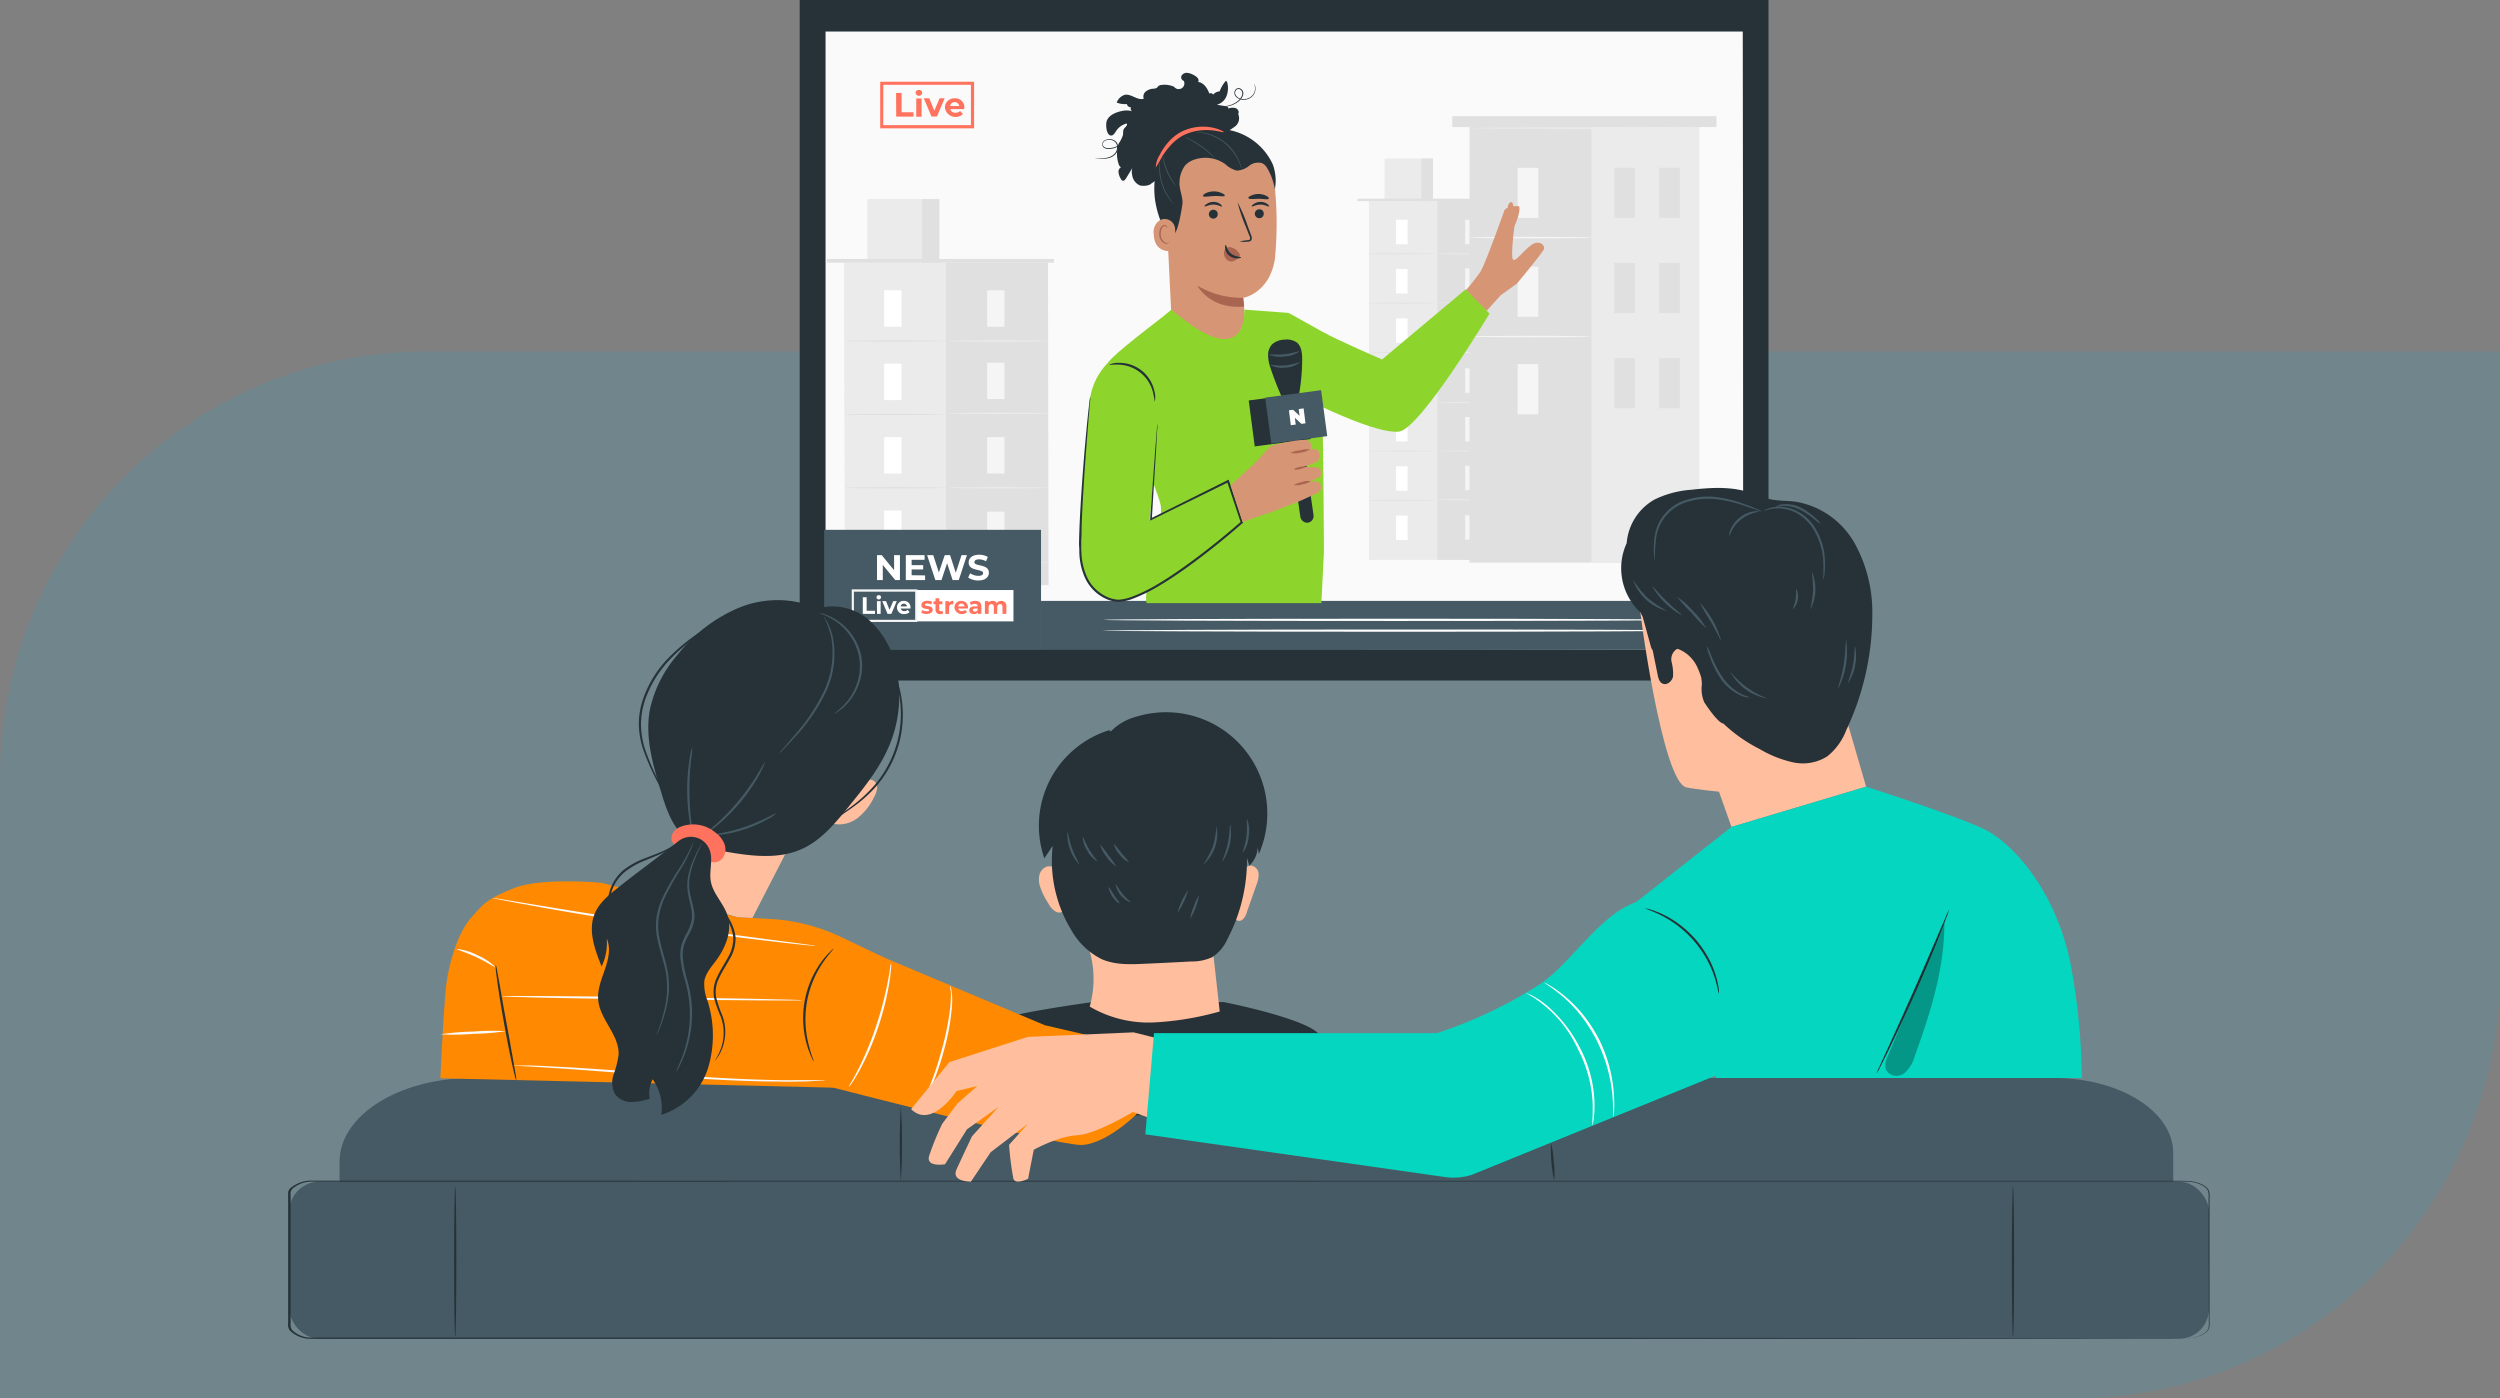 <svg xmlns="http://www.w3.org/2000/svg" width="468.718" height="262.186" viewBox="0 0 468.718 262.186"><rect x="0" y="0" width="468.718" height="262.186" fill="#808080" stroke="none"/><g transform="translate(-860 -3102.813)"><path d="M80,0H468.718a0,0,0,0,1,0,0V116.309a80,80,0,0,1-80,80H0a0,0,0,0,1,0,0V80A80,80,0,0,1,80,0Z" transform="translate(860 3168.689)" fill="#35a3be" opacity="0.2"/><g transform="translate(888.086 2973.522)"><g transform="translate(121.847 129.29)"><rect width="181.641" height="127.591" fill="#263238"/><rect width="172.366" height="116.093" transform="translate(4.585 5.745)" fill="#fafafa"/><path d="M322.115,252.384v-8.22c0-5.372,0-13.251-.049-23.345,0-20.172-.049-49.173-.089-84.528l.17.17H149.8l.211-.211V252.343l-.195-.187,124.224.089,35.46.057h.032l-35.419.049-124.345.1h-.195V135.95h.227l172.35.049h.17v.162c-.041,35.4-.065,64.437-.089,84.633,0,10.078,0,17.949-.041,23.3v6.086C322.188,251.564,322.115,252.384,322.115,252.384Z" transform="translate(-145.164 -130.546)" fill="#263238"/><path d="M192.79,250.439H154.53l-.17-60.469h38.259Z" transform="translate(-146.067 -140.732)" fill="#ebebeb"/><rect width="19.126" height="60.46" transform="translate(27.427 49.238)" fill="#e0e0e0"/><rect width="13.51" height="11.904" transform="translate(12.667 37.334)" fill="#ebebeb"/><rect width="3.221" height="11.904" transform="translate(22.956 37.334)" fill="#e0e0e0"/><rect width="42.568" height="0.698" transform="translate(5.104 48.549)" fill="#e0e0e0"/><rect width="3.238" height="6.824" transform="translate(15.847 54.431)" fill="#fff"/><path d="M173.494,208.06c0,.073-4.284.13-9.567.13s-9.567-.057-9.567-.13,4.284-.13,9.567-.13S173.494,207.987,173.494,208.06Z" transform="translate(-146.067 -144.118)" fill="#e0e0e0"/><rect width="3.238" height="6.824" transform="translate(35.144 54.431)" fill="#f5f5f5"/><path d="M197.274,208.06c0,.073-4.284.13-9.567.13s-9.567-.057-9.567-.13,4.284-.13,9.567-.13S197.274,207.987,197.274,208.06Z" transform="translate(-150.551 -144.118)" fill="#ebebeb"/><rect width="3.238" height="6.824" transform="translate(35.144 67.991)" fill="#f5f5f5"/><path d="M197.274,224.768c0,.065-4.284.13-9.567.13s-9.567-.065-9.567-.13,4.284-.138,9.567-.138S197.274,224.695,197.274,224.768Z" transform="translate(-150.551 -147.267)" fill="#ebebeb"/><rect width="3.238" height="6.824" transform="translate(35.144 81.956)" fill="#f5f5f5"/><path d="M197.274,241.97c0,.065-4.284.13-9.567.13s-9.567-.065-9.567-.13,4.284-.13,9.567-.13S197.274,241.9,197.274,241.97Z" transform="translate(-150.551 -150.512)" fill="#ebebeb"/><rect width="3.238" height="6.824" transform="translate(35.144 95.92)" fill="#f5f5f5"/><path d="M197.274,259.19c0,.073-4.284.13-9.567.13s-9.567-.057-9.567-.13,4.284-.13,9.567-.13S197.274,259.117,197.274,259.19Z" transform="translate(-150.551 -153.759)" fill="#ebebeb"/><rect width="3.238" height="6.824" transform="translate(15.847 68.194)" fill="#fff"/><path d="M173.494,225.02c0,.073-4.284.13-9.567.13s-9.567-.057-9.567-.13,4.284-.13,9.567-.13S173.494,224.979,173.494,225.02Z" transform="translate(-146.067 -147.316)" fill="#e0e0e0"/><rect width="3.238" height="6.824" transform="translate(15.847 81.956)" fill="#fff"/><path d="M173.494,241.97c0,.073-4.284.13-9.567.13s-9.567-.057-9.567-.13,4.284-.13,9.567-.13S173.494,241.9,173.494,241.97Z" transform="translate(-146.067 -150.512)" fill="#e0e0e0"/><rect width="3.238" height="6.824" transform="translate(15.847 95.726)" fill="#fff"/><path d="M173.494,258.97c0,.073-4.284.13-9.567.13s-9.567-.057-9.567-.13,4.284-.13,9.567-.13S173.494,258.881,173.494,258.97Z" transform="translate(-146.067 -153.718)" fill="#e0e0e0"/><rect width="25.698" height="67.252" transform="translate(106.729 37.716)" fill="#ebebeb"/><rect width="12.845" height="67.252" transform="translate(119.574 37.716)" fill="#e0e0e0"/><rect width="9.072" height="7.993" transform="translate(109.658 29.723)" fill="#ebebeb"/><rect width="2.167" height="7.993" transform="translate(116.572 29.723)" fill="#e0e0e0"/><rect width="28.587" height="0.463" transform="translate(104.587 37.245)" fill="#e0e0e0"/><rect width="2.175" height="4.585" transform="translate(111.8 41.205)" fill="#fff"/><path d="M288.515,187.919c0,.049-2.873.081-6.427.081s-6.419,0-6.419-.081,2.872-.089,6.419-.089S288.515,187.871,288.515,187.919Z" transform="translate(-168.941 -140.328)" fill="#e0e0e0"/><rect width="2.175" height="4.585" transform="translate(124.759 41.205)" fill="#f5f5f5"/><path d="M304.485,187.919c0,.049-2.872.081-6.427.081s-6.419,0-6.419-.081,2.873-.089,6.419-.089S304.485,187.871,304.485,187.919Z" transform="translate(-171.952 -140.328)" fill="#ebebeb"/><rect width="2.175" height="4.585" transform="translate(124.759 50.309)" fill="#f5f5f5"/><path d="M304.485,199.139c0,.049-2.872.089-6.427.089s-6.419-.041-6.419-.089,2.873-.089,6.419-.089S304.485,199.091,304.485,199.139Z" transform="translate(-171.952 -142.444)" fill="#ebebeb"/><rect width="2.175" height="4.585" transform="translate(124.759 59.69)" fill="#f5f5f5"/><path d="M304.485,210.7c0,.049-2.872.081-6.427.081s-6.419,0-6.419-.081,2.873-.089,6.419-.089S304.485,210.651,304.485,210.7Z" transform="translate(-171.952 -144.624)" fill="#ebebeb"/><rect width="2.175" height="4.585" transform="translate(124.759 69.07)" fill="#f5f5f5"/><path d="M304.485,222.259c0,.049-2.872.081-6.427.081s-6.419,0-6.419-.081,2.873-.089,6.419-.089S304.485,222.211,304.485,222.259Z" transform="translate(-171.952 -146.803)" fill="#ebebeb"/><rect width="2.175" height="4.585" transform="translate(124.759 78.182)" fill="#f5f5f5"/><path d="M304.485,233.489c0,.041-2.872.081-6.427.081s-6.419-.041-6.419-.081,2.873-.089,6.419-.089S304.485,233.441,304.485,233.489Z" transform="translate(-171.952 -148.921)" fill="#ebebeb"/><rect width="2.175" height="4.585" transform="translate(124.759 87.327)" fill="#f5f5f5"/><rect width="2.175" height="4.585" transform="translate(124.759 96.594)" fill="#f5f5f5"/><path d="M304.485,244.759c0,.049-2.872.089-6.427.089s-6.419,0-6.419-.089,2.873-.089,6.419-.089S304.485,244.711,304.485,244.759Z" transform="translate(-171.952 -151.046)" fill="#ebebeb"/><rect width="2.175" height="4.585" transform="translate(111.8 50.447)" fill="#fff"/><path d="M288.515,199.309c0,.049-2.873.089-6.427.089s-6.419-.041-6.419-.089,2.872-.089,6.419-.089S288.515,199.261,288.515,199.309Z" transform="translate(-168.941 -142.476)" fill="#e0e0e0"/><rect width="2.175" height="4.585" transform="translate(111.8 59.69)" fill="#fff"/><path d="M288.515,210.7c0,.049-2.873.089-6.427.089s-6.419-.041-6.419-.089,2.872-.089,6.419-.089S288.515,210.651,288.515,210.7Z" transform="translate(-168.941 -144.624)" fill="#e0e0e0"/><rect width="2.175" height="4.585" transform="translate(111.8 68.932)" fill="#fff"/><path d="M288.515,222.091c0,.049-2.873.089-6.427.089s-6.419-.041-6.419-.089,2.872-.081,6.419-.081S288.515,222.042,288.515,222.091Z" transform="translate(-168.941 -146.773)" fill="#e0e0e0"/><rect width="2.175" height="4.585" transform="translate(111.8 78.182)" fill="#fff"/><path d="M288.515,233.489c0,.041-2.873.081-6.427.081s-6.419-.041-6.419-.081,2.872-.089,6.419-.089S288.515,233.441,288.515,233.489Z" transform="translate(-168.941 -148.921)" fill="#e0e0e0"/><rect width="2.175" height="4.585" transform="translate(111.8 87.425)" fill="#fff"/><path d="M288.515,244.879c0,.049-2.873.089-6.427.089s-6.419,0-6.419-.089,2.872-.089,6.419-.089S288.515,244.831,288.515,244.879Z" transform="translate(-168.941 -151.069)" fill="#e0e0e0"/><rect width="2.175" height="4.585" transform="translate(111.8 96.667)" fill="#fff"/><rect width="43.063" height="81.728" transform="translate(125.579 23.759)" fill="#e0e0e0"/><rect width="20.189" height="81.728" transform="translate(148.445 23.759)" fill="#ebebeb"/><rect width="3.871" height="9.405" transform="translate(134.602 31.451)" fill="#f5f5f5"/><rect width="3.871" height="9.405" transform="translate(134.602 68.267)" fill="#f5f5f5"/><path d="M321.766,184.154c0,.081-5.12.146-11.433.146s-11.433-.065-11.433-.146,5.112-.154,11.441-.154S321.766,184.073,321.766,184.154Z" transform="translate(-173.321 -139.606)" fill="#f5f5f5"/><rect width="3.871" height="9.405" transform="translate(134.602 49.993)" fill="#f5f5f5"/><path d="M321.766,207.016c0,.081-5.12.146-11.433.146s-11.433-.065-11.433-.146,5.112-.146,11.433-.146S321.766,206.975,321.766,207.016Z" transform="translate(-173.321 -143.918)" fill="#f5f5f5"/><rect width="3.871" height="9.405" transform="translate(152.738 31.451)" fill="#e0e0e0"/><rect width="3.871" height="9.405" transform="translate(161.136 31.451)" fill="#e0e0e0"/><rect width="3.871" height="9.405" transform="translate(152.738 49.295)" fill="#e0e0e0"/><rect width="3.871" height="9.405" transform="translate(161.136 49.295)" fill="#e0e0e0"/><rect width="3.871" height="9.405" transform="translate(152.738 67.147)" fill="#e0e0e0"/><rect width="3.871" height="9.405" transform="translate(161.136 67.147)" fill="#e0e0e0"/><rect width="49.538" height="2.045" transform="translate(122.341 21.779)" fill="#e0e0e0"/><path d="M342.348,158.856c0,.081-9.624.146-21.5.146s-21.5-.065-21.5-.146,9.624-.146,21.5-.146S342.348,158.775,342.348,158.856Z" transform="translate(-173.406 -134.837)" fill="#ebebeb"/><rect width="40.661" height="22.509" transform="translate(4.585 99.337)" fill="#455a64"/><path d="M166.41,150.76h1.031v3.627h2.24v.811h-3.246Z" transform="translate(-148.339 -133.338)" fill="#ff725e"/><path d="M170.92,150.631a.576.576,0,0,1,.625-.552.56.56,0,0,1,.617.536.625.625,0,0,1-1.242,0Zm.122,1.039h1v3.424h-1Z" transform="translate(-149.19 -133.209)" fill="#ff725e"/><path d="M176.721,152l-1.444,3.424h-1.022L172.81,152h1.031l.949,2.329.982-2.329Z" transform="translate(-149.546 -133.572)" fill="#ff725e"/><path d="M181.3,154.028h-2.6a.917.917,0,0,0,.982.682,1.168,1.168,0,0,0,.86-.325l.527.568a2,2,0,0,1-3.367-1.209A1.745,1.745,0,0,1,179.568,152a1.7,1.7,0,0,1,1.785,1.785A.644.644,0,0,0,181.3,154.028Zm-2.613-.584h1.688a.86.86,0,0,0-1.7,0Z" transform="translate(-150.47 -133.571)" fill="#ff725e"/><path d="M180.348,156.909H162.74V148.17h17.608Zm-17.04-.592h16.44v-7.563H163.324Z" transform="translate(-147.647 -132.85)" fill="#ff725e"/><rect width="18.225" height="5.875" transform="translate(21.852 110.624)" fill="#fff"/><path d="M166.3,257.56v4.666h-.884l-2.329-2.832v2.832H162V257.56h.893l2.313,2.832V257.56Z" transform="translate(-147.508 -153.476)" fill="#fff"/><path d="M172.271,261.358v.868H168.66V257.56h3.522v.868h-2.434v1.006h2.167v.811h-2.167v1.079Z" transform="translate(-148.763 -153.476)" fill="#fff"/><path d="M181.047,257.56l-1.526,4.666h-1.16l-1.031-3.157-1.055,3.157h-1.152l-1.534-4.666h1.144l1.055,3.246,1.1-3.246h1l1.071,3.3,1.079-3.3Z" transform="translate(-149.693 -153.476)" fill="#fff"/><path d="M183.07,261.744l.365-.811a2.759,2.759,0,0,0,1.542.487c.633,0,.893-.211.893-.5,0-.868-2.71-.268-2.71-2,0-.811.641-1.452,1.964-1.452a3.091,3.091,0,0,1,1.623.414l-.333.811a2.645,2.645,0,0,0-1.29-.365c-.641,0-.893.235-.893.536,0,.852,2.718.26,2.718,1.972,0,.811-.649,1.452-1.98,1.452A3.351,3.351,0,0,1,183.07,261.744Z" transform="translate(-151.481 -153.457)" fill="#fff"/><path d="M158.72,267.29h.722v2.532h1.566v.584H158.72Z" transform="translate(-146.889 -155.311)" fill="#fff"/><path d="M161.88,267.2a.4.4,0,0,1,.43-.39.389.389,0,0,1,.43.373.43.43,0,1,1-.86,0Zm.081.722h.7v2.394h-.682Z" transform="translate(-147.485 -155.22)" fill="#fff"/><path d="M165.935,268.18l-1.014,2.394h-.714L163.2,268.18h.714l.665,1.623.69-1.623Z" transform="translate(-147.734 -155.479)" fill="#fff"/><path d="M169.135,269.566h-1.818a.649.649,0,0,0,.69.479.812.812,0,0,0,.6-.235l.373.406a1.274,1.274,0,0,1-.99.389,1.25,1.25,0,0,1-1.371-1.241,1.225,1.225,0,0,1,1.282-1.233,1.193,1.193,0,0,1,1.25,1.25C169.152,269.428,169.135,269.509,169.135,269.566Zm-1.826-.406h1.185a.6.6,0,0,0-1.185,0Z" transform="translate(-148.379 -155.469)" fill="#fff"/><path d="M172.21,270.338l.235-.5a1.623,1.623,0,0,0,.811.235c.325,0,.446-.089.446-.219,0-.389-1.452,0-1.452-.949,0-.454.414-.811,1.112-.811a2.02,2.02,0,0,1,.925.211l-.235.495a1.412,1.412,0,0,0-.69-.178c-.316,0-.446.1-.446.227,0,.406,1.452,0,1.452.957,0,.446-.422.763-1.136.763a2.061,2.061,0,0,1-1.022-.227Z" transform="translate(-149.433 -155.462)" fill="#ff725e"/><path d="M176.894,270.344a.973.973,0,0,1-.568.154.811.811,0,0,1-.893-.86v-1h-.373V268.1h.373v-.584h.7v.584h.592v.536h-.592v.982a.276.276,0,0,0,.292.316.47.47,0,0,0,.284-.089Z" transform="translate(-149.97 -155.354)" fill="#ff725e"/><path d="M179.293,268.129v.641h-.154a.592.592,0,0,0-.641.673v1.128h-.7v-2.394h.665v.316A.966.966,0,0,1,179.293,268.129Z" transform="translate(-150.487 -155.469)" fill="#ff725e"/><path d="M182.415,269.566h-1.81a.633.633,0,0,0,.682.479.812.812,0,0,0,.6-.235l.373.406a1.4,1.4,0,0,1-2.361-.852,1.225,1.225,0,0,1,1.282-1.233,1.193,1.193,0,0,1,1.25,1.25,1.619,1.619,0,0,1-.016.187Zm-1.818-.406h1.177a.592.592,0,0,0-1.177,0Z" transform="translate(-150.883 -155.469)" fill="#ff725e"/><path d="M185.592,269.2v1.363h-.649v-.3a.812.812,0,0,1-.73.341c-.56,0-.893-.316-.893-.73s.3-.714,1.031-.714h.552c0-.3-.179-.479-.552-.479a1.176,1.176,0,0,0-.7.227l-.243-.487a1.834,1.834,0,0,1,1.031-.292C185.17,268.13,185.592,268.471,185.592,269.2Zm-.69.609v-.243h-.479c-.325,0-.43.114-.43.276s.146.292.4.292a.511.511,0,0,0,.511-.325Z" transform="translate(-151.528 -155.469)" fill="#ff725e"/><path d="M190.955,269.192v1.371h-.722V269.3c0-.389-.179-.568-.454-.568s-.536.2-.536.633v1.2h-.633V269.3c0-.389-.17-.568-.454-.568s-.527.2-.527.633v1.2h-.7V268.17h.665v.276a.957.957,0,0,1,.755-.317.884.884,0,0,1,.811.4,1.071,1.071,0,0,1,.868-.4.925.925,0,0,1,.925,1.063Z" transform="translate(-152.208 -155.469)" fill="#ff725e"/><path d="M168.47,271.58H156.16v-6.11h12.31Zm-11.9-.406h11.49V265.9h-11.49Z" transform="translate(-146.406 -154.968)" fill="#f5f5f5"/><rect width="131.762" height="9.177" transform="translate(45.246 112.661)" fill="#455a64"/><path d="M324.093,272.461c0,.122-24.6.211-54.943.211s-54.951-.089-54.951-.211,24.6-.211,54.951-.211S324.093,272.347,324.093,272.461Z" transform="translate(-157.35 -156.246)" fill="#fff"/><path d="M323.893,274.951c0,.114-24.6.211-54.943.211S214,275.04,214,274.951s24.595-.211,54.951-.211S323.893,274.8,323.893,274.951Z" transform="translate(-157.313 -156.716)" fill="#fff"/><path d="M305.206,177.706s-3.489,9.851-4.447,11.36a38.129,38.129,0,0,1-2.8,3.546l3.976,3.781,2.637-2.937,3.051-2.191s4.869-5.867,5.08-6.492-.876-1.834-2.434-.7-2.962,3.246-3.4,2.662.26-6.151.26-6.151,1.306-2.872.876-3.83h-1.087s0-.966-.527-.7-.519,1.047-.519,1.047A.811.811,0,0,0,305.206,177.706Z" transform="translate(-173.144 -138.1)" fill="#d69676"/><path d="M230.468,166.346a2.264,2.264,0,0,0-2.029,2.3h0l1.355,27.727c.057,3.619,5.347,5.68,9.218,5.566h0c3.919-.925,4.65-3.124,4.487-6.565-.081-1.623-.325-3.887-.316-3.854s4.942-.811,5.948-7.3a68.539,68.539,0,0,0,.049-12.764c-.252-3.871-2.824-8.618-6.678-8.2Z" transform="translate(-160.035 -135.689)" fill="#d69676"/><path d="M250.972,178.378a.839.839,0,1,1-.86-.738A.811.811,0,0,1,250.972,178.378Z" transform="translate(-163.969 -138.406)" fill="#263238"/><path d="M251.85,176.8c-.105.114-.73-.349-1.623-.349s-1.542.454-1.623.341.057-.243.341-.446a2.175,2.175,0,0,1,1.306-.406,2.134,2.134,0,0,1,1.29.414C251.8,176.589,251.9,176.8,251.85,176.8Z" transform="translate(-163.833 -138.086)" fill="#263238"/><path d="M240.343,178.5a.834.834,0,1,1-.852-.747A.811.811,0,0,1,240.343,178.5Z" transform="translate(-161.966 -138.427)" fill="#263238"/><path d="M240.96,176.8c-.1.114-.73-.349-1.623-.349s-1.542.454-1.623.341.049-.243.341-.446a2.231,2.231,0,0,1,1.306-.406,2.134,2.134,0,0,1,1.29.414C240.92,176.589,241.009,176.8,240.96,176.8Z" transform="translate(-161.78 -138.086)" fill="#263238"/><path d="M245.722,183.4a6.3,6.3,0,0,1,1.444-.268c.227,0,.446-.065.479-.227a1.16,1.16,0,0,0-.146-.674q-.325-.811-.682-1.728A29.607,29.607,0,0,1,245.3,176a29.691,29.691,0,0,1,1.883,4.39c.219.609.438,1.185.641,1.736a1.315,1.315,0,0,1,.122.893.56.56,0,0,1-.373.333,1.4,1.4,0,0,1-.381.057A6.135,6.135,0,0,1,245.722,183.4Z" transform="translate(-163.215 -138.098)" fill="#263238"/><path d="M244.609,197.568A16.391,16.391,0,0,1,236,195.28s2.353,4.536,8.8,3.919Z" transform="translate(-161.461 -141.733)" fill="#aa6550"/><path d="M244.984,187.517a2.386,2.386,0,0,0-1.7-1.128,1.022,1.022,0,0,0-1.006.56,1.623,1.623,0,0,0,.146,1.477,1.363,1.363,0,0,0,1.347.657,2.231,2.231,0,0,0,1.112-.73.754.754,0,0,0,.227-.316.511.511,0,0,0-.073-.463" transform="translate(-162.623 -140.056)" fill="#aa6550"/><path d="M242.558,185.88c.146,0,.154.957.982,1.623s1.858.576,1.866.706-.235.187-.665.2a2.434,2.434,0,0,1-1.558-.536,2.1,2.1,0,0,1-.755-1.379C242.387,186.115,242.493,185.88,242.558,185.88Z" transform="translate(-162.671 -139.961)" fill="#263238"/><path d="M241.4,174.33c-.114.235-.99,0-2.037.057s-1.923.227-2.037,0c-.057-.105.114-.316.479-.519a3.546,3.546,0,0,1,3.1,0C241.271,174.013,241.45,174.224,241.4,174.33Z" transform="translate(-161.709 -137.628)" fill="#263238"/><path d="M251.625,175.019c-.195.2-.957,0-1.874,0s-1.7.13-1.866-.081,0-.308.381-.495a3.246,3.246,0,0,1,3.019.081C251.6,174.719,251.707,174.921,251.625,175.019Z" transform="translate(-163.69 -137.741)" fill="#263238"/><path d="M238.995,156.261a1.947,1.947,0,0,0,.706-2.434c.268-.381-.049-.949-.487-1.1a2.3,2.3,0,0,0-1.379.089c.122-.219-.2-.4-.446-.438l-1.7-.276a2.67,2.67,0,0,0,1.785-1.517,4.171,4.171,0,0,0,.243-2.378.852.852,0,0,0-.308-.609,6.378,6.378,0,0,0-1.185,2,1.688,1.688,0,0,0-1.225.617.463.463,0,0,0-.7-.195c-.357-1.006-1.047-2.069-2.11-2.191.333-.471-.268-1.031-.811-1.29a3.246,3.246,0,0,0-1.185-.414,1.136,1.136,0,0,0-1.087.495.7.7,0,0,0,.4,1.006,1.066,1.066,0,0,1-1.818,1.1,4.463,4.463,0,0,0-2.345-.341,1.055,1.055,0,0,0-.576.2c-.122.1-.195.243-.325.333a1.144,1.144,0,0,1-.633.17,2.524,2.524,0,0,0-1.42.519A1.225,1.225,0,0,0,222,150.97c-1.177.381-2.345-.966-3.554-.73a2.361,2.361,0,0,0-1.517,1.452,4.106,4.106,0,0,0,1.9.276.811.811,0,0,0,.811.625.479.479,0,0,0,.276.738,4.235,4.235,0,0,0-2.272,0c-1.128.268-2.378.868-2.637,2a3.879,3.879,0,0,0,0,1.225c.073.617.389,1.42.99,1.306.373-.073.568-.471.811-.811a3.246,3.246,0,0,1,1.972-1.428c.292.284-.243.641-.479.974s-.138.763-.195,1.16a5.907,5.907,0,0,1-.811,1.623,6.055,6.055,0,0,0,0,3.846c.081.349.479.811.69.487a.966.966,0,0,0-.722.982,2.848,2.848,0,0,0,.414,1.25.674.674,0,0,0,.373.4c.268.057.487-.211.625-.438l1.16-1.907a2.88,2.88,0,0,0,0,1.315,2.434,2.434,0,0,0,1.5,1.931,3.311,3.311,0,0,0,1.728-.13" transform="translate(-157.494 -132.461)" fill="#263238"/><path d="M228.392,178.737c.252-.105,1.258.308,1.428.1.811-1.1,1.3-4.219,1.509-5.583s-.649-2.889-.519-4.26a5.339,5.339,0,0,1,1.039-3.092,3.96,3.96,0,0,1,1.672-1.071,6.443,6.443,0,0,1,5.85.811,4.869,4.869,0,0,0,2.191,1.225,4.057,4.057,0,0,0,2.3-.9,2.67,2.67,0,0,1,2.434-.487,2.321,2.321,0,0,1,.755.625,11.141,11.141,0,0,1,1.623,4.293,8.861,8.861,0,0,0-.381-4.682,11.409,11.409,0,0,0-8.861-6.565c-7.628-1.242-11.2,3-12.553,6.037a16.172,16.172,0,0,0-.641,7.344A19.012,19.012,0,0,0,228.392,178.737Z" transform="translate(-159.59 -134.878)" fill="#263238"/><path d="M226.4,166.219a21.63,21.63,0,0,0,1.185-2.045,14.411,14.411,0,0,1,1.509-2.012,8.925,8.925,0,0,1,2.337-1.907,9.1,9.1,0,0,1,2.864-.933,10.183,10.183,0,0,1,2.491-.089c1.428.13,2.288.454,2.329.341s-.17-.187-.552-.365a7.213,7.213,0,0,0-1.7-.511,9.112,9.112,0,0,0-2.662-.081,8.925,8.925,0,0,0-3.132.966,8.787,8.787,0,0,0-2.507,2.11,12,12,0,0,0-1.444,2.215A4.544,4.544,0,0,0,226.4,166.219Z" transform="translate(-159.647 -134.808)" fill="#ff725e"/><path d="M235.59,159.8a2.721,2.721,0,0,0,.463.057,10.035,10.035,0,0,1,1.233.211,9.145,9.145,0,0,1,6.264,4.974,10,10,0,0,1,.487,1.168,1.987,1.987,0,0,0,.154.43v-.114a.58.58,0,0,0-.081-.341,8.873,8.873,0,0,0-6.784-6.224,6.972,6.972,0,0,0-1.258-.162h-.463Z" transform="translate(-161.384 -135.043)" fill="#455a64"/><path d="M233.09,160.94a9.077,9.077,0,0,0,.893.487,20.774,20.774,0,0,1,2.077,1.282,19.658,19.658,0,0,1,1.915,1.526c.471.414.747.69.763.673a.95.95,0,0,0-.17-.219c-.114-.13-.292-.316-.519-.536a15.416,15.416,0,0,0-1.9-1.574,15.82,15.82,0,0,0-2.118-1.25c-.284-.138-.519-.243-.682-.308A.894.894,0,0,0,233.09,160.94Z" transform="translate(-160.912 -135.258)" fill="#455a64"/><path d="M228,165.16a1.167,1.167,0,0,0,0,.252,6.312,6.312,0,0,0,.122.69,11.878,11.878,0,0,0,.69,2.175,11.667,11.667,0,0,0,1.128,2c.17.243.316.43.422.552s.17.195.179.187a9.3,9.3,0,0,0-.511-.811,14.647,14.647,0,0,1-1.079-2.012,15.418,15.418,0,0,1-.738-2.142,7.8,7.8,0,0,0-.211-.893Z" transform="translate(-159.951 -136.054)" fill="#455a64"/><path d="M229.981,174.663s-.308-.373-.755-1.014a11.838,11.838,0,0,1-.706-1.177,13.8,13.8,0,0,1-.649-1.542,13.162,13.162,0,0,1-.4-1.623,10.186,10.186,0,0,1-.13-1.363V166.67a1.113,1.113,0,0,0-.057.341,6.612,6.612,0,0,0-.057.933,10.115,10.115,0,0,0,.106,1.388,10.663,10.663,0,0,0,.389,1.623,10.819,10.819,0,0,0,.674,1.566,10.032,10.032,0,0,0,.738,1.177,6.72,6.72,0,0,0,.6.714,1.379,1.379,0,0,0,.243.252Z" transform="translate(-159.807 -136.338)" fill="#455a64"/><path d="M212.38,164.5h.17l.5.073a5.1,5.1,0,0,0,1.85-.073,2.767,2.767,0,0,0,1.144-.592,1.915,1.915,0,0,0,.665-1.323,1.623,1.623,0,0,0-.146-.811,1.42,1.42,0,0,0-.592-.625,1.785,1.785,0,0,0-1.736,0,.811.811,0,0,0,0,1.5,1.7,1.7,0,0,0,.811.13,4.286,4.286,0,0,0,.811-.13,4.146,4.146,0,0,0,2.256-1.534,3.98,3.98,0,0,0,.8-2.2.544.544,0,0,0,0-.17,5.837,5.837,0,0,1-.105.665,4.341,4.341,0,0,1-.763,1.623,4.122,4.122,0,0,1-2.215,1.461,3.936,3.936,0,0,1-.763.122,1.55,1.55,0,0,1-.811-.122.722.722,0,0,1-.438-.592.763.763,0,0,1,.414-.641,1.7,1.7,0,0,1,1.623,0,1.339,1.339,0,0,1,.665,1.29,1.769,1.769,0,0,1-.6,1.233,2.775,2.775,0,0,1-1.1.584A5.323,5.323,0,0,1,213,164.5l-.495-.041A.43.43,0,0,0,212.38,164.5Z" transform="translate(-157.007 -134.845)" fill="#263238"/><path d="M247.359,148.66a2.985,2.985,0,0,1,.162.584,2,2,0,0,1-.446,1.542,2.207,2.207,0,0,1-2.207.665,1.4,1.4,0,0,1-1.031-.86.811.811,0,0,1,.105-.682.568.568,0,0,1,.617-.26.812.812,0,0,1,.527.471.982.982,0,0,1,0,.714,2.524,2.524,0,0,1-.876,1.112,4.406,4.406,0,0,1-2.264.884,4.544,4.544,0,0,1-1.623-.154c-.381-.105-.576-.211-.584-.195a.528.528,0,0,0,.138.081,2.921,2.921,0,0,0,.43.17,4.309,4.309,0,0,0,1.68.2,4.487,4.487,0,0,0,2.345-.884,2.613,2.613,0,0,0,.933-1.177,1.087,1.087,0,0,0,0-.811.982.982,0,0,0-.633-.568.73.73,0,0,0-.811.325.99.99,0,0,0-.122.811,1.2,1.2,0,0,0,.463.641,2.045,2.045,0,0,0,.673.316,2.329,2.329,0,0,0,2.337-.73,2.077,2.077,0,0,0,.422-1.623,1.816,1.816,0,0,0-.146-.438.527.527,0,0,0-.089-.138Z" transform="translate(-162.166 -132.942)" fill="#263238"/><path d="M229.949,181.74a1.956,1.956,0,0,0-2.864-1.623,2.663,2.663,0,0,0-1.136,2.694c.162,4.057,4.187,3.043,4.2,2.929S230.047,183.412,229.949,181.74Z" transform="translate(-159.565 -138.831)" fill="#d69676"/><path d="M229.085,184.477a1.226,1.226,0,0,1-.187.114.7.7,0,0,1-.527,0,1.753,1.753,0,0,1-.868-1.534,2.3,2.3,0,0,1,.154-1.014.811.811,0,0,1,.5-.56.365.365,0,0,1,.43.179c.057.105,0,.187.057.195s.081-.073.041-.235a.422.422,0,0,0-.17-.252.519.519,0,0,0-.389-.081,1.006,1.006,0,0,0-.714.657,2.434,2.434,0,0,0-.195,1.136,1.834,1.834,0,0,0,1.1,1.7.738.738,0,0,0,.633-.138C229.077,184.574,229.093,184.485,229.085,184.477Z" transform="translate(-159.804 -139.093)" fill="#aa6550"/><path d="M257.11,200.564s3.165,1.753,6.159,3.432c3.246,1.826,11.36,5.291,11.36,5.291L290.29,196.15l4.479,4.544S281.786,222.36,277.8,222.822s-14.728-4.787-14.728-4.787Z" transform="translate(-165.441 -141.897)" fill="#8dd52c"/><path d="M255.363,215.923c-.406-1.745-6.1-14.476-6.1-14.476l-8.309-.617s.811,12.415-13.673,0l-1.736,1.436s-9.307,7.051-10.021,8.382,9.388,24.011,9.794,27.078-3.57,16.7-2.653,18.136H255.4l.479-9.656S255.777,217.659,255.363,215.923Z" transform="translate(-157.593 -142.779)" fill="#8dd52c"/><path d="M215.916,257.543s-7.092-.446-6.987-10.159,1.761-27.07,1.915-28.125a12.172,12.172,0,0,1,3.441-6.492c1.388-.811,6.443-2.248,7.976,3.376a38.584,38.584,0,0,1,1.16,11.238l-1.452,14.979,14.687-7.3,2.572,7.725S222.667,257.543,215.916,257.543Z" transform="translate(-156.356 -144.883)" fill="#8dd52c"/><path d="M210.8,221a1.079,1.079,0,0,1,0,.284,5.779,5.779,0,0,1-.073.811c-.065.763-.154,1.858-.268,3.246-.227,2.824-.56,6.913-.884,11.961-.154,2.532-.316,5.3-.414,8.277,0,.738,0,1.493-.065,2.264V249a10.941,10.941,0,0,0,.041,1.168,11.961,11.961,0,0,0,1.071,4.658,7.571,7.571,0,0,0,3.44,3.522,5.827,5.827,0,0,0,2.434.673,8.74,8.74,0,0,0,2.564-.576,29.723,29.723,0,0,0,4.942-2.434c1.623-.966,3.189-2.02,4.763-3.14,3.846-2.743,7.425-5.631,10.719-8.5l-.057.219q-1.339-4.009-2.572-7.733l.276.114-14.468,7.108-.235.114v-.268c.406-5.526.73-10.013.957-13.145.13-1.534.219-2.735.292-3.578a7.366,7.366,0,0,1,.081-.925c.024-.227.041-.316.041-.316a1.857,1.857,0,0,1,0,.316,7.067,7.067,0,0,1-.049.933c-.041.811-.114,2.045-.195,3.578-.2,3.14-.479,7.628-.811,13.162l-.219-.154,14.419-7.181.2-.1.073.211q1.242,3.725,2.58,7.725l.049.13-.105.089c-3.3,2.889-6.881,5.786-10.743,8.544-1.574,1.12-3.173,2.183-4.8,3.148a29.966,29.966,0,0,1-5.015,2.475,9.265,9.265,0,0,1-2.694.6,6.491,6.491,0,0,1-2.637-.722,7.984,7.984,0,0,1-3.6-3.716,12.4,12.4,0,0,1-1.1-4.812,11.337,11.337,0,0,0-.041-1.185,11.219,11.219,0,0,1,0-1.168c0-.771.049-1.526.065-2.272.122-2.978.3-5.753.479-8.277.357-5.055.73-9.137,1.014-11.961.146-1.388.268-2.475.349-3.246l.105-.811A1.454,1.454,0,0,1,210.8,221Z" transform="translate(-156.311 -146.583)" fill="#263238"/><path d="M224.19,220.431a15.241,15.241,0,0,0-.333-1.81,6.849,6.849,0,0,0-6.345-5.153c-1.128-.073-1.826.114-1.842,0a3.919,3.919,0,0,1,1.85-.341,6.7,6.7,0,0,1,6.629,5.38,3.757,3.757,0,0,1,.041,1.923Z" transform="translate(-157.628 -145.097)" fill="#263238"/><path d="M257.748,208.29a3.335,3.335,0,0,0-2.321-.527,3.6,3.6,0,0,0-2.3.868,2.9,2.9,0,0,0-.763,1.939,7.125,7.125,0,0,0,.316,2.094,57.323,57.323,0,0,0,2.264,5.875l3.181-.276a38.773,38.773,0,0,0,.633-6.776C258.754,210.326,258.632,209.012,257.748,208.29Z" transform="translate(-164.546 -144.08)" fill="#263238"/><rect width="2.491" height="17.6" rx="1.246" transform="translate(91.545 80.753) rotate(-8.18)" fill="#263238"/><rect width="10.565" height="8.686" transform="translate(84.184 75.082) rotate(-7.481)" fill="#263238"/><path d="M258.3,210.486a5.169,5.169,0,0,1-2.808.941,5.283,5.283,0,0,1-2.946-.341c0-.13,1.323.089,2.9-.081S258.254,210.372,258.3,210.486Z" transform="translate(-164.582 -144.597)" fill="#455a64"/><path d="M258.433,213a4.43,4.43,0,0,1-2.726.99,4.5,4.5,0,0,1-2.856-.495c.041-.13,1.282.219,2.824.073S258.376,212.917,258.433,213Z" transform="translate(-164.638 -145.072)" fill="#455a64"/><rect width="10.581" height="8.699" transform="matrix(0.991, -0.132, 0.132, 0.991, 87.273, 74.548)" fill="#455a64"/><path d="M259.931,223.65l.357,2.8-.771.1-1.225-1.136.162,1.274-.917.114-.357-2.791.771-.105,1.225,1.136-.162-1.266Z" transform="translate(-165.455 -147.082)" fill="#fff"/><path d="M243.71,239.443l4.43-4.057,3.108-3.327s6.013-1.623,7.068-.966c.747.463.381,1.623.381,1.623s1.168-.349,1.509.43a1.477,1.477,0,0,1-.511,2.029l-2.434.868s2.434-.187,3.01.179a1.136,1.136,0,0,1,.049,1.736l-2,.811s1.834-.292,2.11.211.406,1.428-.3,1.81-3.246,1.517-3.246,1.517-5.631,2.256-6.443,2.475-4.5,1.55-4.5,1.55Z" transform="translate(-162.915 -148.456)" fill="#d69676"/><path d="M261.5,240.448a3.416,3.416,0,0,1-1.5.576,3.176,3.176,0,0,1-1.623.162c-.057-.114.641-.373,1.493-.576A3.314,3.314,0,0,1,261.5,240.448Z" transform="translate(-165.68 -150.24)" fill="#aa6550"/><path d="M261.214,233.114a3.976,3.976,0,0,1-1.793.6,3.757,3.757,0,0,1-1.891.057,5.169,5.169,0,0,1,1.81-.479A4.869,4.869,0,0,1,261.214,233.114Z" transform="translate(-165.521 -148.862)" fill="#aa6550"/><path d="M260.43,237.158c0,.114-.4.308-.966.43s-1.039.122-1.055,0,.414-.308.966-.422S260.406,237.012,260.43,237.158Z" transform="translate(-165.687 -149.612)" fill="#aa6550"/></g><g transform="translate(25.914 331.404)"><path d="M62.717,378.37H359.3c12.324,0,22.315,6.288,22.315,14.046v34.848H37.83v-33.25c.018-8.643,11.155-15.644,24.887-15.644Z" transform="translate(-28.161 -378.37)" fill="#455a64"/><rect width="359.915" height="29.468" rx="5.64" transform="translate(0.248 19.426)" fill="#455a64"/><path d="M381.5,431.659a8.814,8.814,0,0,0,2.053-.259,4.656,4.656,0,0,0,1.874-.9,1.754,1.754,0,0,0,.552-.8,3.821,3.821,0,0,0,.057-.977c0-2.8,0-6.915-.041-12.216V405.215a2.764,2.764,0,0,0-.138-1.256c-.413-.853-1.769-1.505-3.473-1.671-.876-.047-1.757-.061-2.637-.041H323.677l-292.89.033a5.558,5.558,0,0,0-4.057,1.339,1.525,1.525,0,0,0-.325.62,3.641,3.641,0,0,0,0,.665v23.951a1.774,1.774,0,0,0,.276,1.232,5.084,5.084,0,0,0,3.708,1.429h98.144l131.681.025,88.723.078,24.132.021h0l-24.132.062-88.772.037H30.3a5.56,5.56,0,0,1-4.057-1.564,1.886,1.886,0,0,1-.308-1.326V404.238a1.728,1.728,0,0,1,.357-.682,6.1,6.1,0,0,1,4.422-1.466l292.93.029h56.071c.894-.018,1.788,0,2.678.045,1.784.179,3.2.864,3.643,1.757a2.806,2.806,0,0,1,.138,1.281V428.71a3.889,3.889,0,0,1-.073.985,1.864,1.864,0,0,1-.568.821,4.713,4.713,0,0,1-1.915.9,8.365,8.365,0,0,1-1.526.226c-.2.011-.395.015-.592.012Z" transform="translate(-25.914 -382.843)" fill="#263238"/><path d="M318.316,400.427a29.489,29.489,0,0,1-.6-7.027,14.891,14.891,0,0,1,.511,3.5,14.258,14.258,0,0,1,.089,3.53Z" transform="translate(-80.933 -381.204)" fill="#263238"/><path d="M167.465,384.89a118.492,118.492,0,0,1,0,14.135,118.483,118.483,0,0,1,0-14.135Z" transform="translate(-52.56 -379.599)" fill="#263238"/><path d="M64.5,431.639c-.114,0-.211-6.326-.211-14.131s.1-14.127.211-14.127.211,6.326.211,14.127S64.615,431.639,64.5,431.639Z" transform="translate(-33.15 -383.086)" fill="#263238"/><path d="M424.421,431.639c-.114,0-.211-6.326-.211-14.131s.1-14.127.211-14.127.211,6.326.211,14.127S424.543,431.639,424.421,431.639Z" transform="translate(-101.016 -383.086)" fill="#263238"/></g><g transform="translate(54.482 220.774)"><path d="M184.46,368.214a24.077,24.077,0,0,1,5.274-4.22c2.4-1.177,16.894-3.165,16.894-3.165h24.635s15.279,3.01,17.852,6.021,7.538,12.058,7.538,12.058l-55.705,4.22Z" transform="translate(-84.377 -264.433)" fill="#263238"/><path d="M210.52,346.564a19.134,19.134,0,0,1,.511,11.936,21.8,21.8,0,0,0,12.05,2.97,55.673,55.673,0,0,0,12.326-2.053L233.679,344" transform="translate(-89.291 -261.26)" fill="#ffbe9d"/><path d="M202.672,330.181a1.558,1.558,0,0,0-1.834-.641,2.207,2.207,0,0,0-1.331,1.534,4.057,4.057,0,0,0,.089,2.085,13.177,13.177,0,0,0,1.623,3.311,3.513,3.513,0,0,0,1.469,1.542c.665.284,1.623,0,1.712-.747" transform="translate(-87.196 -258.517)" fill="#ffbe9d"/><path d="M244.633,339.249a.917.917,0,0,0,1.347.2,2.588,2.588,0,0,0,.811-1.323l1.834-5.218a4.869,4.869,0,0,0,.406-2.053,1.68,1.68,0,0,0-1.217-1.534c-.917-.17-1.68.714-2.118,1.534a13.251,13.251,0,0,0-1.42,8.22" transform="translate(-95.628 -258.489)" fill="#ffbe9d"/><path d="M212.6,297.218a18.761,18.761,0,0,0-12.172,24.035c.527-.811,1.047-1.566,1.566-2.345a25.017,25.017,0,0,0,3.441,15.71,13.381,13.381,0,0,0,5.769,5.542c2.483,1.079,5.274.982,7.96.86,2.937-.13,5.883-.276,8.82-.438a8.925,8.925,0,0,0,3.927-.811,7.879,7.879,0,0,0,2.848-3.392,31.9,31.9,0,0,0,3.66-15.206c.146.479.3.957.446,1.436a4.925,4.925,0,0,0,1.566-3.5c.065.446.138.893.211,1.339A18.988,18.988,0,0,0,217.74,294.67a10.362,10.362,0,0,0-4.869,2.808" transform="translate(-87.195 -251.804)" fill="#263238"/><path d="M208.239,327.639a8.2,8.2,0,0,1-2.223-6.159c.122,0,.243,1.469.868,3.165S208.337,327.582,208.239,327.639Z" transform="translate(-88.438 -257.013)" fill="#455a64"/><path d="M212.24,327.221a4.715,4.715,0,0,1-1.858-2,4.779,4.779,0,0,1-.852-2.6c.122,0,.471,1.128,1.217,2.386S212.346,327.132,212.24,327.221Z" transform="translate(-89.104 -257.228)" fill="#455a64"/><path d="M239.874,320.17a7.757,7.757,0,0,1-2.524,7.254,18.914,18.914,0,0,0,1.826-3.432A19.928,19.928,0,0,0,239.874,320.17Z" transform="translate(-94.35 -256.766)" fill="#455a64"/><path d="M243.284,319.8a9.494,9.494,0,0,1-1.477,6.946c-.114-.065.6-1.5,1.006-3.416S243.154,319.808,243.284,319.8Z" transform="translate(-95.188 -256.697)" fill="#455a64"/><path d="M247.3,318.51a5.891,5.891,0,0,1,.325,3.246,5.761,5.761,0,0,1-1.112,3.083c-.122-.049.487-1.379.7-3.14S247.174,318.534,247.3,318.51Z" transform="translate(-96.075 -256.453)" fill="#455a64"/><path d="M216.57,328.513a5.68,5.68,0,0,1-1.81-1.81,5.615,5.615,0,0,1-1.2-2.264,13.076,13.076,0,0,1,1.542,2.012A12.6,12.6,0,0,1,216.57,328.513Z" transform="translate(-89.864 -257.571)" fill="#455a64"/><path d="M219.584,327.725a4.106,4.106,0,0,1-1.777-1.452,4.057,4.057,0,0,1-1.087-2.012A13.531,13.531,0,0,1,218.132,326,14.028,14.028,0,0,1,219.584,327.725Z" transform="translate(-90.46 -257.538)" fill="#455a64"/><path d="M217.534,337.3c-.073.081-.763-.414-1.331-1.282s-.755-1.7-.641-1.728.454.682,1,1.5S217.632,337.211,217.534,337.3Z" transform="translate(-90.236 -259.429)" fill="#455a64"/><path d="M219.948,337.013a4.682,4.682,0,0,1-2.848-3.473c.114-.041.527.884,1.306,1.834S220.013,336.907,219.948,337.013Z" transform="translate(-90.531 -259.287)" fill="#455a64"/><path d="M233.39,335.05a13.709,13.709,0,0,1-1.98,4.219,12.983,12.983,0,0,1,1.956-4.22Z" transform="translate(-93.23 -259.572)" fill="#455a64"/><path d="M236.043,336.15a13.341,13.341,0,0,1-1.623,4.374,6.67,6.67,0,0,1,.633-2.264A6.493,6.493,0,0,1,236.043,336.15Z" transform="translate(-93.797 -259.78)" fill="#455a64"/><path d="M91.257,333.2s-11.3-1.022-16.286.99-5.518,2.645-8.114,5.607S62.8,348.366,62.3,351.733s-1.185,18.119-1.185,18.119l73.655,1.761,9.867-24.238-8.334-3.976a35.371,35.371,0,0,0-13.356-3.416l-6.2-.341Z" transform="translate(-61.12 -259.174)" fill="#ff8900"/><path d="M160.17,350.643l29.78,12.537,14.541,3.367s7.628,6.183,5.988,9.267-8.715,9.632-13.624,9.81S143.3,373.072,143.3,373.072l16.075-22.8" transform="translate(-76.616 -262.442)" fill="#ff8900"/><path d="M77.741,373.857a3.14,3.14,0,0,1-.26-.811c-.138-.544-.325-1.331-.536-2.3-.43-1.947-.966-4.65-1.5-7.644s-.974-5.68-1.242-7.692c-.138-.982-.243-1.785-.3-2.337a3.067,3.067,0,0,1,0-.868,3.7,3.7,0,0,1,.2.811c.122.633.26,1.412.43,2.321.365,2.061.811,4.723,1.363,7.66s1.006,5.6,1.379,7.66c.154.909.292,1.688.406,2.329A3.7,3.7,0,0,1,77.741,373.857Z" transform="translate(-63.524 -262.806)" fill="#263238"/><path d="M146.943,369.652a3.626,3.626,0,0,1-.438-.811,15.814,15.814,0,0,1-.86-2.313,18.022,18.022,0,0,1,2.694-15.555,15.548,15.548,0,0,1,1.623-1.883,3.546,3.546,0,0,1,.682-.6c.057.057-.876.949-2.029,2.653a18.915,18.915,0,0,0-2.653,15.3C146.44,368.468,147.016,369.62,146.943,369.652Z" transform="translate(-76.924 -262.106)" fill="#263238"/><path d="M73.4,367.533a45.234,45.234,0,0,1-6.11.5,42.89,42.89,0,0,1-6.134.089,46.331,46.331,0,0,1,6.11-.511A43.541,43.541,0,0,1,73.4,367.533Z" transform="translate(-61.128 -265.684)" fill="#fafafa"/><path d="M131.683,360.221c0,.114-12.658,0-28.271-.162s-28.263-.471-28.263-.592,12.658-.041,28.271.17S131.683,360.1,131.683,360.221Z" transform="translate(-63.765 -264.165)" fill="#fafafa"/><path d="M155.46,375.05a4.164,4.164,0,0,1,.454-.86c.316-.544.763-1.331,1.266-2.329a60.856,60.856,0,0,0,3.351-8.049,65.059,65.059,0,0,0,2.24-8.431c.219-1.1.357-1.988.446-2.613a4.546,4.546,0,0,1,.187-.958,3.8,3.8,0,0,1,0,.982c-.041.625-.138,1.534-.316,2.637a52.09,52.09,0,0,1-2.134,8.52,48.57,48.57,0,0,1-3.489,8.05,25.3,25.3,0,0,1-1.388,2.28,4.238,4.238,0,0,1-.617.771Z" transform="translate(-78.909 -262.732)" fill="#fafafa"/><path d="M171.48,380.177a3.8,3.8,0,0,1,.511-.811l.544-.974.633-1.331a60.855,60.855,0,0,0,2.783-8.114,51.341,51.341,0,0,0,1.623-8.407c0-.544.057-1.039.065-1.469a7.68,7.68,0,0,0-.041-1.112,4.708,4.708,0,0,1-.114-.949,4.583,4.583,0,0,1,.276.925c.041.308.073.69.114,1.128s0,.941,0,1.493a43.819,43.819,0,0,1-1.5,8.5,48.744,48.744,0,0,1-2.913,8.114c-.252.495-.495.933-.7,1.323l-.617.949a4.7,4.7,0,0,1-.665.738Z" transform="translate(-81.929 -263.713)" fill="#fafafa"/><path d="M136.453,378.241a3.436,3.436,0,0,1-.592.065l-1.7.089c-.738.049-1.623.081-2.7.089s-2.256.049-3.578,0c-5.315,0-12.642-.333-20.708-.933S91.783,376.359,86.5,376.01c-2.645-.17-4.788-.308-6.264-.381l-1.7-.1a4.947,4.947,0,0,1-.592-.065,2.761,2.761,0,0,1,.592,0h1.712c1.485,0,3.627.114,6.272.252,5.307.268,12.61.811,20.684,1.444s15.377.982,20.676,1.055c1.323.041,2.524,0,3.578,0h4.406A2.768,2.768,0,0,1,136.453,378.241Z" transform="translate(-64.292 -267.19)" fill="#fafafa"/><path d="M72.163,351.982c-.073.105-1.566-.933-3.578-1.874s-3.757-1.436-3.725-1.558a10.4,10.4,0,0,1,3.9,1.177A10.589,10.589,0,0,1,72.163,351.982Z" transform="translate(-61.825 -262.118)" fill="#fafafa"/><path d="M133.748,345.72a5.009,5.009,0,0,1-.617,0l-1.777-.17c-1.542-.154-3.773-.4-6.492-.722-5.5-.641-13.1-1.623-21.463-2.856s-15.912-2.507-21.365-3.489c-2.726-.495-4.934-.9-6.492-1.2l-1.753-.357a3.473,3.473,0,0,1-.6-.154,3.165,3.165,0,0,1,.617.065l1.761.284,6.492,1.071c5.461.9,12.983,2.118,21.381,3.359s15.945,2.264,21.43,2.986l6.492.852,1.769.243A2.881,2.881,0,0,1,133.748,345.72Z" transform="translate(-63.396 -259.896)" fill="#fafafa"/><path d="M152,317.736a5.68,5.68,0,0,0,4.633-1.225,11.3,11.3,0,0,0,2.986-3.9,4.123,4.123,0,0,0,.5-1.493,1.428,1.428,0,0,0-2.11-1.5,4.941,4.941,0,0,0-1.306.949c-1.81,1.623-3.676,3.384-4.56,5.68" transform="translate(-78.256 -254.747)" fill="#ffbe9d"/><path d="M128.4,336.163l8.2-15.937-15.482-6.556L107.69,330.929l17.876,5.08Z" transform="translate(-69.901 -255.541)" fill="#ffbe9d"/><path d="M140.026,269.152a19,19,0,0,0-14.07.316,28.8,28.8,0,0,0-11.3,8.715,23.114,23.114,0,0,0-5.218,10.378c-.925,5.1.592,10.289,2.085,15.255,1.055,3.505,2.329,7.3,5.412,9.283a15.653,15.653,0,0,0,5.753,1.842c5.161.925,10.7,1.81,15.417-.4,3.5-1.623,6.061-4.723,8.5-7.725,3.035-3.733,6.118-7.538,7.9-12a24.06,24.06,0,0,0,1.258-13.543,16.691,16.691,0,0,0-4.869-9.267,10.537,10.537,0,0,0-9.867-2.532" transform="translate(-70.177 -246.921)" fill="#263238"/><path d="M133.614,305.32a4.147,4.147,0,0,1-.235.649c-.178.406-.454.974-.811,1.672a33.781,33.781,0,0,1-7.8,9.478c-.609.5-1.112.893-1.477,1.144a2.524,2.524,0,0,1-.592.357,21.822,21.822,0,0,1,1.866-1.728,42.269,42.269,0,0,0,7.717-9.4C133.1,306.148,133.557,305.3,133.614,305.32Z" transform="translate(-72.731 -253.966)" fill="#455a64"/><path d="M135.939,317.2a6.255,6.255,0,0,1-1.55,1.071,24.6,24.6,0,0,1-4.155,1.858,23.878,23.878,0,0,1-4.422,1.055,6.79,6.79,0,0,1-1.883.106c0-.138,2.848-.414,6.175-1.558S135.874,317.085,135.939,317.2Z" transform="translate(-72.963 -256.205)" fill="#455a64"/><path d="M119.105,301.87a16.65,16.65,0,0,1-.219,2.3,53.558,53.558,0,0,0-.325,5.542c0,2.175.13,4.138.268,5.55a16.869,16.869,0,0,1,.195,2.3,10.184,10.184,0,0,1-.495-2.264,37.038,37.038,0,0,1-.389-5.591,35.787,35.787,0,0,1,.454-5.583,10.087,10.087,0,0,1,.511-2.264Z" transform="translate(-71.871 -253.316)" fill="#455a64"/><path d="M151.357,289.851a15,15,0,0,0,2.58-2.434,10.678,10.678,0,0,0,1.793-3.351,10.175,10.175,0,0,0,.43-4.593,10.33,10.33,0,0,0-1.728-4.284,10.963,10.963,0,0,0-2.686-2.694,14.948,14.948,0,0,0-3.157-1.574,3.418,3.418,0,0,1,.941.195,9.487,9.487,0,0,1,2.386,1.136,10.654,10.654,0,0,1,2.832,2.718A9.883,9.883,0,0,1,156.1,284.2a10.548,10.548,0,0,1-1.939,3.408,9.056,9.056,0,0,1-1.956,1.777,3.319,3.319,0,0,1-.852.471Z" transform="translate(-77.613 -247.48)" fill="#455a64"/><path d="M139.43,297.363a6.005,6.005,0,0,1,.714-.9l2.037-2.369a36.134,36.134,0,0,0,5.68-8.512,17.04,17.04,0,0,0,1.3-9.973,15.806,15.806,0,0,0-1.461-3.968,1.275,1.275,0,0,1,.187.235,5.558,5.558,0,0,1,.454.722,11.117,11.117,0,0,1,1.112,2.946,16.659,16.659,0,0,1-1.217,10.184,33.456,33.456,0,0,1-5.826,8.536c-.884.982-1.623,1.761-2.142,2.288A5.429,5.429,0,0,1,139.43,297.363Z" transform="translate(-75.886 -247.616)" fill="#455a64"/><path d="M116.579,320.186a2.434,2.434,0,0,0-2.029,1.769,1.777,1.777,0,0,0,.949,1.964c1.233.568,2.824-.414,4,.268.933.536,1.136,1.883,2.037,2.434a2,2,0,0,0,2.491-.43,2.759,2.759,0,0,0,.463-2.6,4.625,4.625,0,0,0-1.623-2.191,6.492,6.492,0,0,0-7.157-.957" transform="translate(-71.187 -256.693)" fill="#ff725e"/><path d="M119.326,345.945c1.842-2.434,3.165-5.68,2.223-8.569-.73-2.272-2.726-4.057-3.132-6.394-.341-1.956.479-4.057-.227-5.9a3.741,3.741,0,0,0-5.842-1.623h0c-3.668,2.921-7.717,5.826-11.36,8.747-1.7,1.355-3.473,2.791-4.317,4.8-1.339,3.173,0,6.767,1.274,9.948a10.257,10.257,0,0,0,.966-5.226c.811,1.834.284,3.927-.357,5.8s-1.436,3.789-1.242,5.761c.357,3.668,4.009,6.556,3.814,10.232a17.617,17.617,0,0,1-.925,3.668,4.528,4.528,0,0,0,.252,3.668,3.741,3.741,0,0,0,3.043,1.509,11.255,11.255,0,0,0,3.457-.633,5.85,5.85,0,0,1,.56-3.627,9.185,9.185,0,0,1,1.623,6.646,13.4,13.4,0,0,0,8.772-8.772,21.224,21.224,0,0,0-.146-12.707,8.415,8.415,0,0,1-.568-3.522C117.411,348.282,118.45,347.122,119.326,345.945Z" transform="translate(-67.719 -257.232)" fill="#263238"/><path d="M110.986,360.24s.162-.519.487-1.436a32.239,32.239,0,0,0,1.128-3.96,17.357,17.357,0,0,0,.26-6.045c-.316-2.264-1.29-4.633-1.761-7.3a11.361,11.361,0,0,1,0-3.952,14.477,14.477,0,0,1,1.136-3.481,48.854,48.854,0,0,1,3.083-5.331,32.458,32.458,0,0,0,2.012-3.595c.414-.885.592-1.4.625-1.388a1.258,1.258,0,0,1-.089.389c-.073.243-.195.609-.381,1.063a27.7,27.7,0,0,1-1.907,3.684,52.742,52.742,0,0,0-2.986,5.339,14.436,14.436,0,0,0-1.087,3.392,10.914,10.914,0,0,0,0,3.806c.446,2.6,1.42,4.99,1.72,7.3a17.04,17.04,0,0,1-.349,6.159,26.318,26.318,0,0,1-1.266,3.952c-.187.454-.341.811-.454,1.039S110.986,360.249,110.986,360.24Z" transform="translate(-70.511 -257.441)" fill="#455a64"/><path d="M115.55,366.932s.276-.568.714-1.623a23.068,23.068,0,0,0,1.42-4.5,22.517,22.517,0,0,0,.349-6.97,24.758,24.758,0,0,0-.811-4.057,19.669,19.669,0,0,1-.86-4.43,6.93,6.93,0,0,1,.276-2.313,11.691,11.691,0,0,1,.917-2.045,10.825,10.825,0,0,0,.811-1.907,5.121,5.121,0,0,0,.154-1.947c-.13-1.3-.544-2.507-.73-3.692a9.242,9.242,0,0,1,.081-3.327,18.3,18.3,0,0,1,1.68-4.471c.26-.5.471-.884.617-1.144a1.509,1.509,0,0,1,.243-.381,1.737,1.737,0,0,1-.17.422l-.536,1.177a19.158,19.158,0,0,0-1.534,4.455,8.861,8.861,0,0,0,0,3.246c.187,1.152.625,2.353.811,3.708a5.582,5.582,0,0,1-.154,2.094,10.548,10.548,0,0,1-.86,2,11.91,11.91,0,0,0-.884,1.972,6.7,6.7,0,0,0-.252,2.175,19.758,19.758,0,0,0,.811,4.341,23.475,23.475,0,0,1,.811,4.122,21.974,21.974,0,0,1-.438,7.076,20.935,20.935,0,0,1-1.566,4.512c-.243.5-.454.893-.609,1.144a1.932,1.932,0,0,1-.292.373Z" transform="translate(-71.383 -257.511)" fill="#455a64"/><path d="M124.142,365.486a9.656,9.656,0,0,0,.811-1.4,8.821,8.821,0,0,0,.909-4.228,8.7,8.7,0,0,0-.633-2.921,21.732,21.732,0,0,1-1.16-3.343,6.175,6.175,0,0,1,.584-3.887c.56-1.258,1.363-2.434,2.02-3.66a6.93,6.93,0,0,0,.99-3.862,8.228,8.228,0,0,0-1.339-3.505c-.641-1.039-1.331-2-1.907-2.937a10.679,10.679,0,0,1-1.274-2.824,12.066,12.066,0,0,1-.146-4.447c.065-.519.13-.925.179-1.193a1.461,1.461,0,0,1,.1-.414,1.663,1.663,0,0,1,0,.422c0,.325-.065.722-.105,1.2a12.813,12.813,0,0,0,.268,4.349,10.93,10.93,0,0,0,1.282,2.718c.584.925,1.282,1.866,1.947,2.921a8.593,8.593,0,0,1,1.42,3.676,7.3,7.3,0,0,1-1.031,4.1c-.674,1.274-1.477,2.434-2.021,3.627a5.81,5.81,0,0,0-.576,3.643,22.112,22.112,0,0,0,1.112,3.294,8.707,8.707,0,0,1-.463,7.352,7.257,7.257,0,0,1-.674,1.006C124.247,365.389,124.15,365.5,124.142,365.486Z" transform="translate(-72.761 -258.03)" fill="#263238"/><path d="M99.6,340.288a4.155,4.155,0,0,1-.1-.925c0-.6-.065-1.469,0-2.54a15.125,15.125,0,0,1,.584-3.733,8.172,8.172,0,0,1,2.5-3.911,14.453,14.453,0,0,1,4.057-2.264c1.315-.519,2.507-.949,3.473-1.388a21.2,21.2,0,0,0,2.978-1.688,3.393,3.393,0,0,1-.673.641,13.1,13.1,0,0,1-2.175,1.315c-.966.479-2.158.941-3.457,1.485a14.419,14.419,0,0,0-3.911,2.223,7.871,7.871,0,0,0-2.434,3.7,15.8,15.8,0,0,0-.657,3.635C99.633,338.957,99.674,340.288,99.6,340.288Z" transform="translate(-68.352 -257.458)" fill="#263238"/><path d="M161.949,282a2.027,2.027,0,0,1,.211.3c.122.2.308.519.511.933a18.663,18.663,0,0,1,1.379,3.651,20.432,20.432,0,0,1-4.43,18.76,25.642,25.642,0,0,1-4.333,3.838c-1.339.966-2.434,1.672-3.246,2.15a9.284,9.284,0,0,1-1.242.706,10.545,10.545,0,0,1,1.152-.811c.755-.519,1.85-1.266,3.156-2.248a27.524,27.524,0,0,0,4.219-3.862,20.521,20.521,0,0,0,3.6-5.948,20.286,20.286,0,0,0,1.42-6.808,20.911,20.911,0,0,0-.584-5.68,22.422,22.422,0,0,0-1.241-3.651C162.16,282.422,161.917,282,161.949,282Z" transform="translate(-78.03 -249.569)" fill="#263238"/><path d="M113.867,309.766c-.049,0-.243-.625-.714-1.737s-1.225-2.686-2.231-4.593a44.818,44.818,0,0,1-3.14-6.938,16,16,0,0,1-.811-4.455,14.549,14.549,0,0,1,.722-4.8,20.911,20.911,0,0,1,4.869-7.936,36.3,36.3,0,0,1,5.891-4.828c1.793-1.209,3.311-2.085,4.357-2.694l1.217-.682a2.693,2.693,0,0,1,.438-.211,1.762,1.762,0,0,1-.4.284l-1.177.755c-1.014.649-2.507,1.566-4.276,2.8a37.577,37.577,0,0,0-5.769,4.869,20.781,20.781,0,0,0-4.755,7.8,14.4,14.4,0,0,0-.706,4.666,15.693,15.693,0,0,0,.738,4.349,47.005,47.005,0,0,0,3.035,6.913,47.409,47.409,0,0,1,2.118,4.666,12.829,12.829,0,0,1,.438,1.331A2.9,2.9,0,0,1,113.867,309.766Z" transform="translate(-69.765 -247.474)" fill="#263238"/><path d="M338.139,267.636c-.122.617,4.3,33.707,8.82,34.64,2.077.422,6.118.811,6.118.811l2.337,6.605,25.244-7.546-4.487-15.417-5.039-22.939Z" transform="translate(-113.354 -246.135)" fill="#ffbe9d"/><path d="M377.735,252.441a15.691,15.691,0,0,0-11.092-7.83c-1.558-.2-3.148-.13-4.682-.446s-2.824-.949-4.244-1.379c-3.432-1.055-7.124-.811-10.695-.406a18.525,18.525,0,0,0-6.816,1.826,10.305,10.305,0,0,0-5.226,8.171,11.287,11.287,0,0,0,2.572,12.983l.422.811,1.526,5.55a1.907,1.907,0,0,0,.357.755c.308,1.542.625,3.083.933,4.617.13.641.325,1.371.925,1.623.811.39,1.785-.446,1.956-1.339a8.722,8.722,0,0,0-.268-2.694,2.28,2.28,0,0,1,.9-2.394,1.25,1.25,0,0,1,.243-.089,6.6,6.6,0,0,1,3.554,3.189,13.992,13.992,0,0,1,.852,2.183,9,9,0,0,1,.122,1.315,6.264,6.264,0,0,0,.446,3.319c.511.811,2.613,3.9,3.587,4h0a28.465,28.465,0,0,0,6.784,4.771,21.333,21.333,0,0,0,6.232,2.491,8.569,8.569,0,0,0,6.492-1.128,11.632,11.632,0,0,0,3.546-4.934,50.771,50.771,0,0,0,4.869-21.641A26.645,26.645,0,0,0,377.735,252.441Z" transform="translate(-112.564 -242.033)" fill="#263238"/><path d="M361.786,288.188a3.9,3.9,0,0,1-1.907-.462,9.064,9.064,0,0,1-3.57-3.083,17.471,17.471,0,0,1-2.061-4.236,7.449,7.449,0,0,1-.527-1.866,9.935,9.935,0,0,1,.811,1.761,22.056,22.056,0,0,0,2.134,4.1,9.737,9.737,0,0,0,3.359,3.059C361.055,288,361.8,288.115,361.786,288.188Z" transform="translate(-116.292 -248.917)" fill="#455a64"/><path d="M366.155,289.506a9.737,9.737,0,0,1-7.035-5.1A15.985,15.985,0,0,0,366.155,289.506Z" transform="translate(-117.311 -250.023)" fill="#455a64"/><path d="M385.568,277.22a15.068,15.068,0,0,1-1.5,9.08c-.122-.049.633-1.98,1.039-4.5S385.438,277.22,385.568,277.22Z" transform="translate(-122.012 -248.668)" fill="#455a64"/><path d="M387.688,278.7a9.169,9.169,0,0,1-1.331,6.832c-.114-.057.56-1.477.925-3.367S387.542,278.708,387.688,278.7Z" transform="translate(-122.444 -248.947)" fill="#455a64"/><path d="M378.051,260.047c-.073,0,.057-1.185,0-3.067a12.8,12.8,0,0,0-2.2-6.873,8.414,8.414,0,0,0-2.97-2.613,7.62,7.62,0,0,0-3.132-.811,8.771,8.771,0,0,0-2.97.511,2.33,2.33,0,0,1,.738-.4,6.159,6.159,0,0,1,2.24-.406,7.6,7.6,0,0,1,3.3.771,8.683,8.683,0,0,1,3.132,2.718,12.391,12.391,0,0,1,2.158,7.108,17.641,17.641,0,0,1-.114,2.256A3.035,3.035,0,0,1,378.051,260.047Z" transform="translate(-118.755 -242.854)" fill="#455a64"/><path d="M378.1,249.48a4.951,4.951,0,0,1-1.144-.811,14.973,14.973,0,0,0-2.759-1.85,6.727,6.727,0,0,0-3.165-.714c-.811.041-1.339.252-1.363.187a2.264,2.264,0,0,1,1.339-.479,6.037,6.037,0,0,1,3.376.625,11.578,11.578,0,0,1,2.775,2A4.609,4.609,0,0,1,378.1,249.48Z" transform="translate(-119.3 -242.739)" fill="#455a64"/><path d="M377.66,268.479a35.041,35.041,0,0,0,.519-3.562,34.9,34.9,0,0,0-.252-3.587,8.325,8.325,0,0,1-.268,7.149Z" transform="translate(-120.806 -245.672)" fill="#455a64"/><path d="M373.666,269.136c-.105-.065.308-.811.471-1.834s0-1.858.154-1.883a3.351,3.351,0,0,1-.625,3.716Z" transform="translate(-120.05 -246.443)" fill="#455a64"/><path d="M343.111,269.111a9.226,9.226,0,0,1-6.451-5.891,20.545,20.545,0,0,0,2.767,3.44,21.1,21.1,0,0,0,3.684,2.451Z" transform="translate(-113.075 -246.028)" fill="#455a64"/><path d="M346.7,270.221a14.742,14.742,0,0,1-5.615-5.5c.105-.073,1.185,1.323,2.735,2.832S346.752,270.115,346.7,270.221Z" transform="translate(-113.909 -246.31)" fill="#455a64"/><path d="M352.342,273.1a32.689,32.689,0,0,1-2.783-2.929,30.837,30.837,0,0,1-2.718-2.994,14.411,14.411,0,0,1,3.027,2.71A14.264,14.264,0,0,1,352.342,273.1Z" transform="translate(-114.995 -246.775)" fill="#455a64"/><path d="M356.078,275.575c-.114.049-.811-1.623-1.939-3.538a32.452,32.452,0,0,1-2.02-3.5,17.422,17.422,0,0,1,3.96,7.035Z" transform="translate(-115.989 -247.031)" fill="#455a64"/><path d="M341.692,256.12a4.634,4.634,0,0,1-.162-1.12,15.178,15.178,0,0,1,.073-3.083,8.374,8.374,0,0,1,6.329-7.36,13.1,13.1,0,0,1,5.6-.39,23.385,23.385,0,0,1,4.447,1.1c1.225.422,2.2.811,2.864,1.112a5.68,5.68,0,0,1,1.014.487,5.912,5.912,0,0,1-1.079-.333c-.682-.235-1.663-.592-2.9-.982a24.462,24.462,0,0,0-4.4-1,13.081,13.081,0,0,0-5.429.4,8.22,8.22,0,0,0-6.151,7,31.853,31.853,0,0,0-.211,4.163Z" transform="translate(-113.985 -242.409)" fill="#455a64"/><path d="M358.9,252.006a2.232,2.232,0,0,1,.243-1.136,5.68,5.68,0,0,1,1.68-2.231,5.8,5.8,0,0,1,2.532-1.177,2.158,2.158,0,0,1,1.152,0c0,.073-.43.105-1.087.3a6.726,6.726,0,0,0-2.329,1.217,6.492,6.492,0,0,0-1.68,2.029C359.094,251.6,358.98,252.022,358.9,252.006Z" transform="translate(-117.268 -243.042)" fill="#455a64"/><path d="M169.88,382.215l7.189-8.82,14.687-4.723,19.84-.852,21.373,5.372-5.68,15.32-15.823-5.769s-6.889,4.179-10.476,4.374-8.114,2.718-8.114,2.718l-1.063,5.437s-2.353,1.193-2.751,0a54.455,54.455,0,0,1-.811-6.362l3.546-3.96-7,5.347-3.7,5.51s-3.773.065-2.686-2.321,2.881-6.167,2.881-6.167l4.974-5.51L180.356,386l-4.114,6.548s-3.7.657-2.962-1.623a50.035,50.035,0,0,1,2.434-5.956l2.872-3.83,3.692-3.246-3.879.925S173.734,386.021,169.88,382.215Z" transform="translate(-81.628 -265.751)" fill="#ffbe9d"/><path d="M225.623,362.163,224,381.143l55.989,7.976a11.408,11.408,0,0,0,5.2-.381l50.171-20.416s3.643-24.53-12.285-30.559c-10.735-4.057-17.43,10.2-25.252,15.328a83.822,83.822,0,0,1-19.158,9.072Z" transform="translate(-91.832 -259.948)" fill="#05d6bf"/><path d="M337.15,332.863l18.079-14.257,25.244-7.546s18.663,5.964,22.956,8.4c5.583,3.246,13.17,12.366,15.563,25.82a121.24,121.24,0,0,1,1.915,20.4H352.4Z" transform="translate(-113.168 -255.049)" fill="#05d6bf"/><path d="M353.3,355.18c-.081,0-.211-1.242-.811-3.148a20.047,20.047,0,0,0-1.412-3.246,20.315,20.315,0,0,0-8.593-8.309c-1.793-.9-3.01-1.225-2.986-1.306a3.685,3.685,0,0,1,.86.195,6.4,6.4,0,0,1,.982.317,11.589,11.589,0,0,1,1.274.527,17.728,17.728,0,0,1,3.083,1.81,20.885,20.885,0,0,1,3.246,2.962,21.357,21.357,0,0,1,2.483,3.619,18.127,18.127,0,0,1,1.355,3.319,12.236,12.236,0,0,1,.333,1.331,6.488,6.488,0,0,1,.17,1.022A3.31,3.31,0,0,1,353.3,355.18Z" transform="translate(-113.611 -260.349)" fill="#263238"/><path d="M406.538,339.53a7.99,7.99,0,0,1-.422,1.25c-.292.811-.738,1.947-1.3,3.359-1.128,2.824-2.743,6.694-4.625,10.938s-3.66,8.05-4.99,10.776c-.665,1.371-1.217,2.434-1.623,3.246a8.49,8.49,0,0,1-.649,1.16,7.729,7.729,0,0,1,.5-1.225c.373-.811.876-1.947,1.485-3.246,1.258-2.767,2.994-6.589,4.869-10.825s3.53-8.114,4.731-10.881c.576-1.347,1.063-2.434,1.428-3.3a7.946,7.946,0,0,1,.592-1.25Z" transform="translate(-123.686 -260.417)" fill="#263238"/><path d="M324.324,383.624a42.566,42.566,0,0,0,.106-4.325,24.343,24.343,0,0,0-2.718-9.965,22.931,22.931,0,0,0-9.851-10.654.7.7,0,0,1,.284.1c.187.1.463.179.811.357a15.507,15.507,0,0,1,2.678,1.745,25.6,25.6,0,0,1,6.492,8.26,23.386,23.386,0,0,1,2.653,10.143,20.524,20.524,0,0,1-.17,3.189,5.764,5.764,0,0,1-.284,1.152Z" transform="translate(-108.399 -264.028)" fill="#fff"/><path d="M329.138,381.548c-.089,0,.041-1.68-.211-4.349a28.9,28.9,0,0,0-2.913-10.005,28.4,28.4,0,0,0-3.116-4.869,26.776,26.776,0,0,0-3.246-3.376c-2.045-1.745-3.522-2.556-3.473-2.629a6.164,6.164,0,0,1,1.039.552,9.96,9.96,0,0,1,1.16.747,15.71,15.71,0,0,1,1.461,1.1,25.152,25.152,0,0,1,3.392,3.351,27.417,27.417,0,0,1,3.2,4.869,26.988,26.988,0,0,1,2.791,10.216,23.049,23.049,0,0,1,.041,3.246,5.72,5.72,0,0,1-.122,1.144Z" transform="translate(-109.214 -263.583)" fill="#fff"/><g transform="translate(270.9 81.401)" opacity="0.3"><path d="M406.054,342.35c0,8.861-2.572,16.821-5.566,25.155a6.418,6.418,0,0,1-1.891,3.124,2.355,2.355,0,0,1-3.294-.268c-.673-1.039-.187-2.158.252-3.181l10.5-24.83" transform="translate(-394.97 -342.35)"/></g></g></g></g></svg>